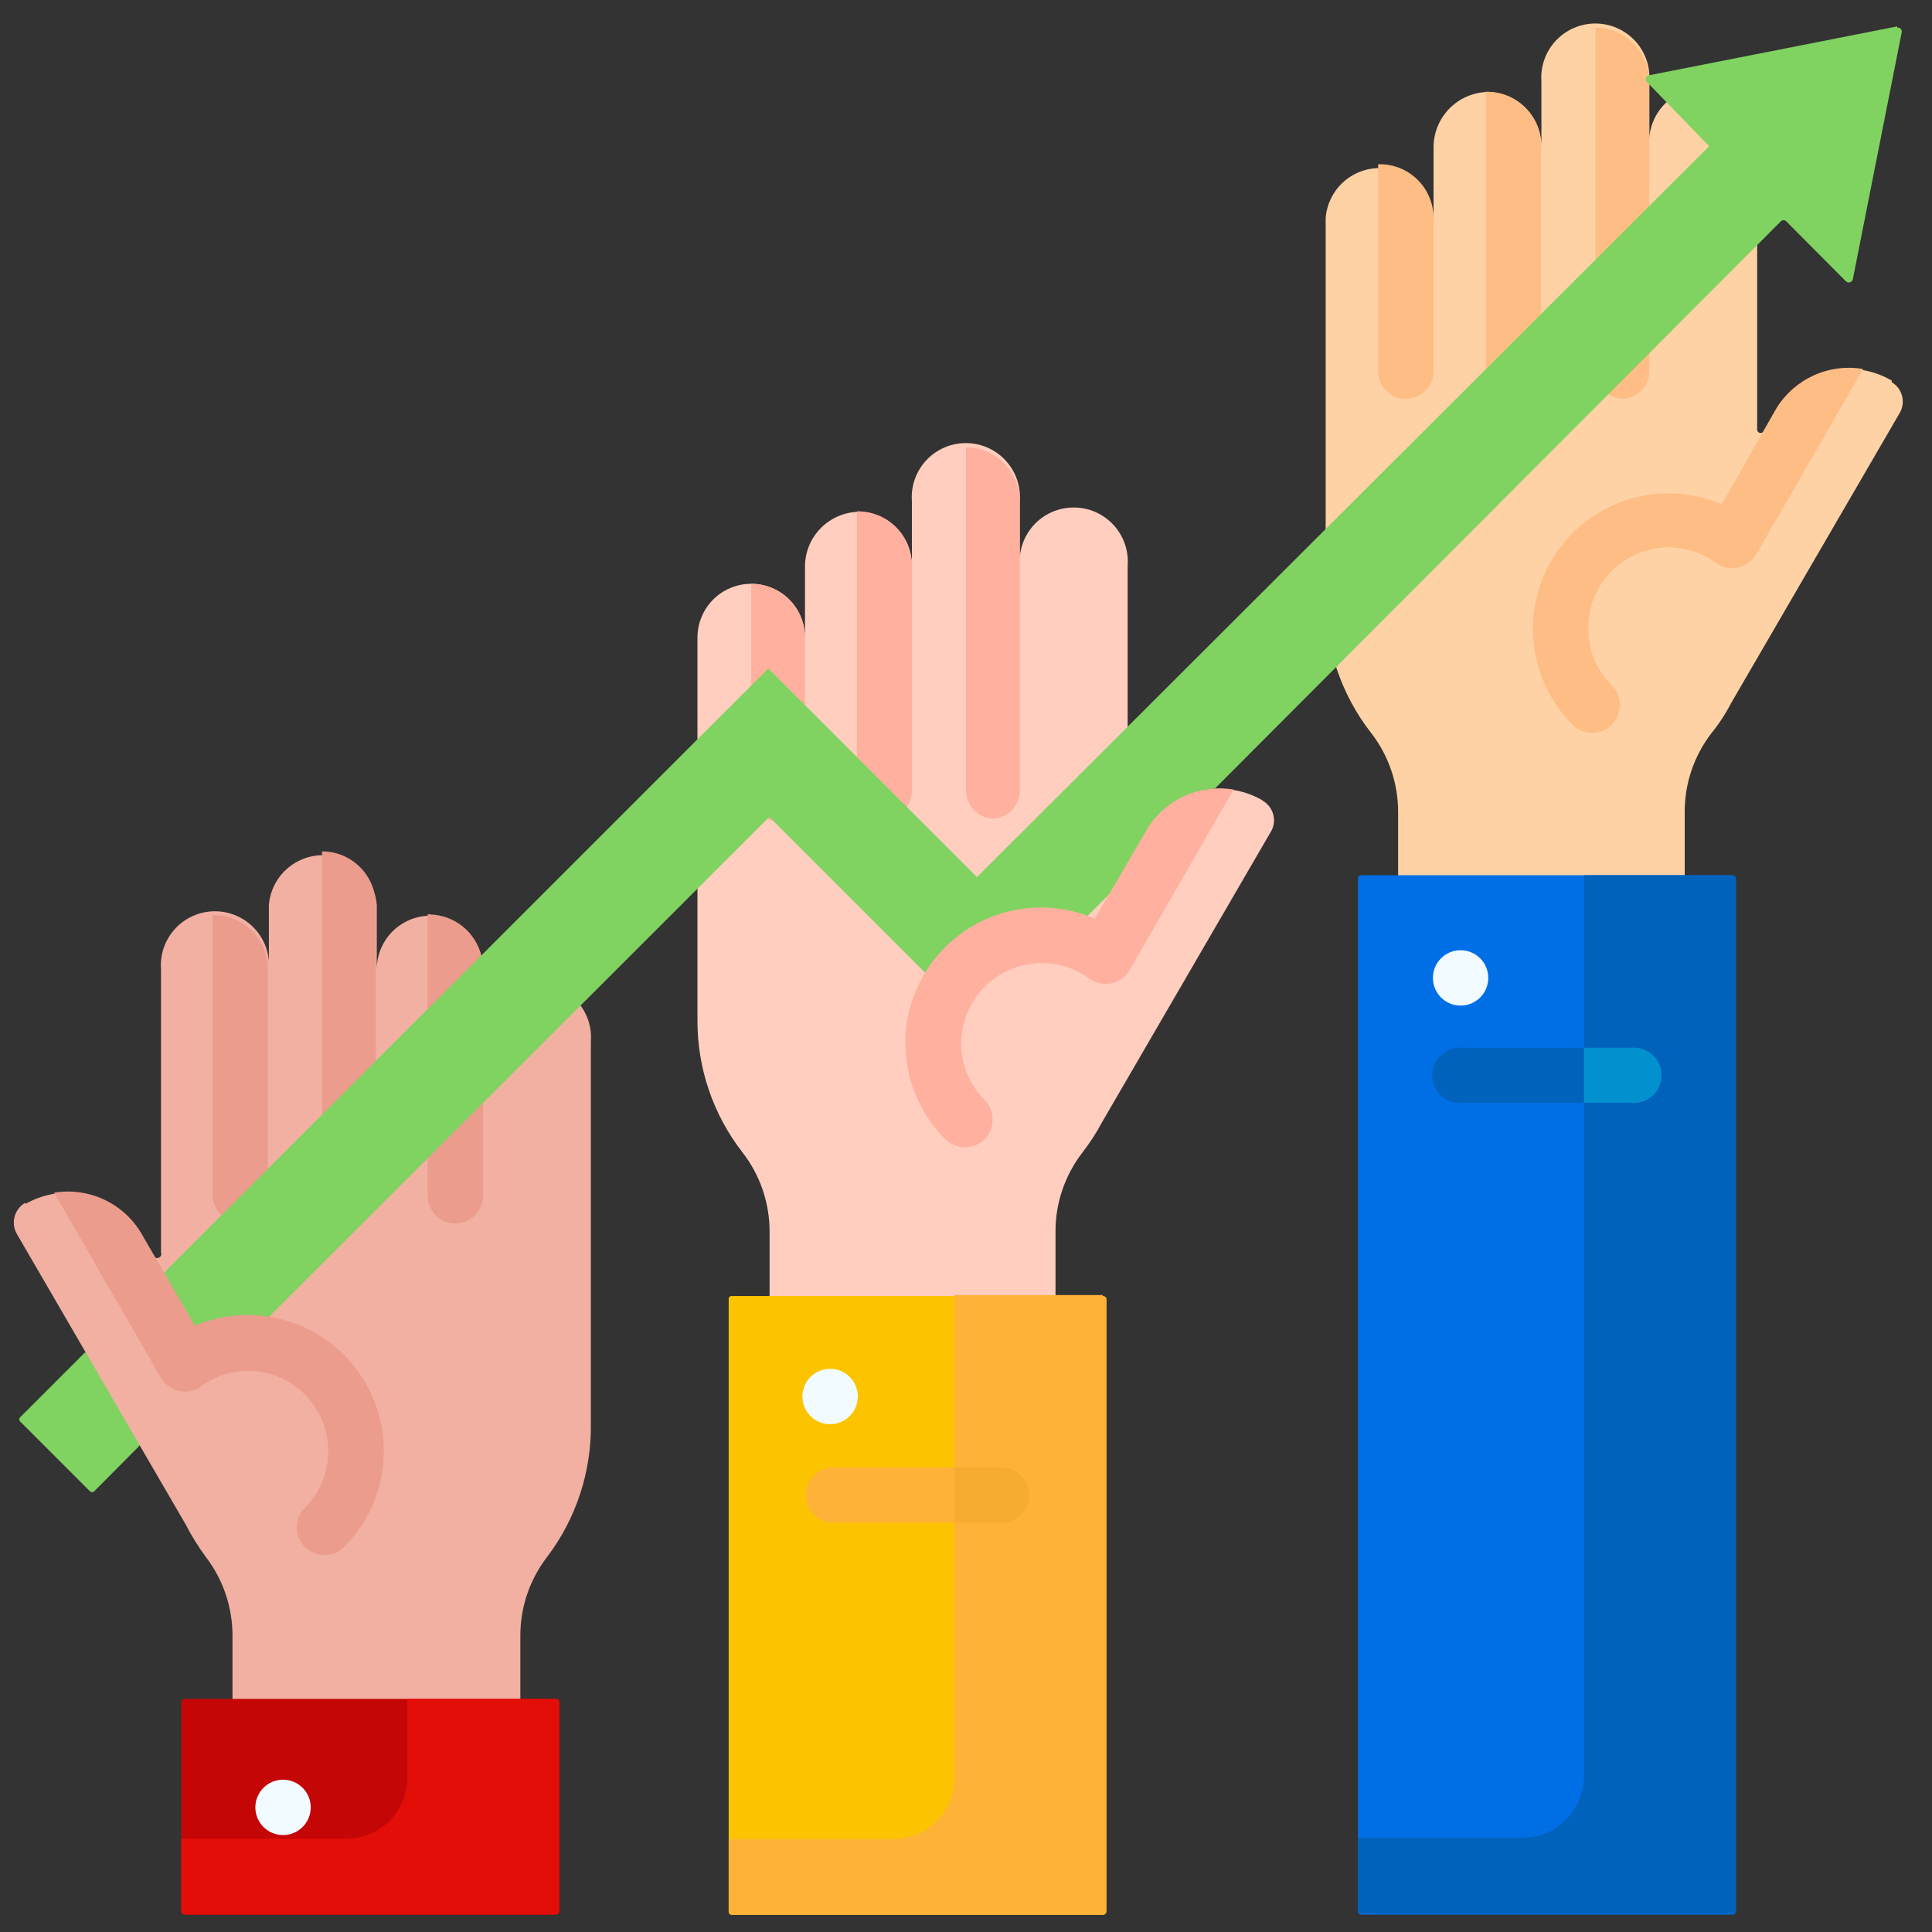 <svg width="60" height="60" viewBox="0 0 60 60" fill="none" xmlns="http://www.w3.org/2000/svg">
<rect x="0" y="0" width="60" height="60" fill="#333333" stroke="none"/>
<g clip-path="url(#clip0_495_3417)">
<path d="M39.2 24.85C38.897 24.676 38.563 24.564 38.216 24.52C37.87 24.476 37.518 24.501 37.181 24.594C36.844 24.687 36.529 24.846 36.255 25.061C35.98 25.277 35.751 25.545 35.58 25.85L35.23 26.45C35.219 26.475 35.2 26.495 35.176 26.506C35.152 26.518 35.124 26.52 35.098 26.513C35.072 26.506 35.05 26.489 35.036 26.466C35.021 26.444 35.016 26.417 35.02 26.39V17.57C35.038 17.339 35.008 17.107 34.932 16.888C34.856 16.67 34.735 16.469 34.578 16.299C34.42 16.129 34.23 15.994 34.018 15.901C33.806 15.808 33.577 15.761 33.345 15.761C33.113 15.761 32.884 15.808 32.672 15.901C32.46 15.994 32.269 16.129 32.112 16.299C31.955 16.469 31.834 16.67 31.758 16.888C31.682 17.107 31.652 17.339 31.67 17.57V15.57C31.688 15.339 31.658 15.107 31.582 14.888C31.506 14.67 31.385 14.469 31.228 14.299C31.07 14.129 30.88 13.994 30.668 13.901C30.456 13.808 30.227 13.761 29.995 13.761C29.763 13.761 29.534 13.808 29.322 13.901C29.11 13.994 28.919 14.129 28.762 14.299C28.605 14.469 28.484 14.67 28.408 14.888C28.332 15.107 28.302 15.339 28.32 15.57V17.57C28.32 17.344 28.274 17.12 28.186 16.912C28.097 16.704 27.966 16.516 27.803 16.36C27.639 16.204 27.446 16.082 27.234 16.003C27.022 15.924 26.796 15.889 26.57 15.9C26.14 15.933 25.739 16.128 25.448 16.445C25.156 16.763 24.996 17.179 25 17.61V19.8C25 19.357 24.824 18.932 24.511 18.619C24.198 18.306 23.773 18.13 23.33 18.13C22.887 18.13 22.462 18.306 22.149 18.619C21.836 18.932 21.66 19.357 21.66 19.8V31.69C21.655 33.175 22.148 34.618 23.06 35.79C23.608 36.496 23.904 37.366 23.9 38.26V58.1C23.9 58.121 23.908 58.142 23.923 58.157C23.938 58.172 23.959 58.18 23.98 58.18H32.7C32.721 58.18 32.742 58.172 32.757 58.157C32.772 58.142 32.78 58.121 32.78 58.1V38.26C32.775 37.37 33.068 36.505 33.61 35.8C33.84 35.505 34.044 35.19 34.22 34.86L39.45 25.86C39.503 25.779 39.539 25.688 39.556 25.593C39.572 25.497 39.568 25.399 39.544 25.305C39.521 25.211 39.478 25.123 39.419 25.046C39.36 24.97 39.285 24.906 39.2 24.86V24.85Z" fill="#FFCEBF"/>
<path d="M27.46 25.42C27.688 25.42 27.907 25.329 28.068 25.168C28.229 25.007 28.32 24.788 28.32 24.56V17.56C28.32 17.337 28.276 17.116 28.189 16.91C28.103 16.704 27.977 16.518 27.817 16.361C27.658 16.205 27.469 16.082 27.262 15.999C27.055 15.917 26.833 15.876 26.61 15.88V24.55C26.609 24.663 26.63 24.775 26.672 24.88C26.713 24.985 26.776 25.08 26.855 25.161C26.934 25.242 27.028 25.306 27.132 25.351C27.235 25.395 27.347 25.419 27.46 25.42Z" fill="#FFB09E"/>
<path d="M25 24.56V19.8C25 19.357 24.824 18.932 24.511 18.619C24.198 18.306 23.773 18.13 23.33 18.13V24.56C23.317 24.68 23.329 24.802 23.366 24.916C23.404 25.031 23.464 25.137 23.545 25.227C23.626 25.317 23.724 25.389 23.834 25.438C23.945 25.487 24.064 25.513 24.185 25.513C24.306 25.513 24.425 25.487 24.535 25.438C24.646 25.389 24.744 25.317 24.825 25.227C24.906 25.137 24.966 25.031 25.003 24.916C25.041 24.802 25.053 24.68 25.04 24.56H25Z" fill="#FFB09E"/>
<path d="M30.81 25.42C31.038 25.42 31.257 25.329 31.418 25.168C31.579 25.007 31.67 24.788 31.67 24.56V15.56C31.667 15.118 31.491 14.695 31.178 14.382C30.865 14.069 30.442 13.893 30 13.89V24.56C30.003 24.787 30.094 25.005 30.255 25.165C30.416 25.326 30.633 25.417 30.86 25.42H30.81Z" fill="#FFB09E"/>
<path d="M0.64 44C0.628 44.009 0.618 44.021 0.611 44.035C0.604 44.049 0.6 44.065 0.6 44.08C0.6 44.096 0.604 44.111 0.611 44.125C0.618 44.139 0.628 44.151 0.64 44.16L2.78 46.3C2.789 46.312 2.801 46.322 2.815 46.329C2.829 46.336 2.845 46.34 2.86 46.34C2.876 46.34 2.891 46.336 2.905 46.329C2.919 46.322 2.931 46.312 2.94 46.3L4.33 44.9V43.11L2.64 42L0.64 44Z" fill="#80D261"/>
<path d="M34.25 59.46H22.73C22.716 59.46 22.702 59.457 22.689 59.452C22.677 59.446 22.665 59.438 22.655 59.427C22.646 59.417 22.639 59.405 22.635 59.391C22.63 59.378 22.629 59.364 22.63 59.35V40.35C22.628 40.337 22.63 40.323 22.634 40.31C22.639 40.297 22.646 40.285 22.656 40.276C22.665 40.266 22.677 40.259 22.69 40.254C22.703 40.25 22.716 40.248 22.73 40.25H34.25C34.264 40.249 34.278 40.25 34.291 40.255C34.305 40.259 34.317 40.266 34.327 40.276C34.338 40.285 34.346 40.297 34.352 40.309C34.357 40.322 34.36 40.336 34.36 40.35V59.35C34.36 59.379 34.348 59.407 34.328 59.428C34.307 59.448 34.279 59.46 34.25 59.46Z" fill="#FCC400"/>
<path d="M58.75 11.82C58.45 11.644 58.118 11.529 57.774 11.481C57.429 11.434 57.079 11.454 56.742 11.543C56.406 11.631 56.09 11.785 55.814 11.995C55.537 12.206 55.305 12.469 55.13 12.77L54.78 13.38C54.77 13.405 54.75 13.425 54.726 13.437C54.702 13.448 54.674 13.45 54.648 13.443C54.623 13.436 54.6 13.419 54.586 13.396C54.571 13.374 54.566 13.347 54.57 13.32V4.54C54.588 4.309 54.558 4.077 54.482 3.858C54.406 3.64 54.285 3.439 54.128 3.269C53.971 3.099 53.78 2.964 53.568 2.871C53.355 2.778 53.127 2.73 52.895 2.73C52.663 2.73 52.434 2.778 52.222 2.871C52.01 2.964 51.819 3.099 51.662 3.269C51.505 3.439 51.384 3.64 51.308 3.858C51.232 4.077 51.202 4.309 51.22 4.54V2.54C51.238 2.309 51.208 2.077 51.132 1.858C51.056 1.64 50.935 1.439 50.778 1.269C50.62 1.099 50.43 0.964 50.218 0.871C50.005 0.778 49.776 0.73 49.545 0.73C49.313 0.73 49.084 0.778 48.872 0.871C48.66 0.964 48.469 1.099 48.312 1.269C48.155 1.439 48.034 1.64 47.958 1.858C47.882 2.077 47.852 2.309 47.87 2.54V4.54C47.87 4.313 47.825 4.089 47.736 3.88C47.647 3.672 47.517 3.484 47.353 3.327C47.19 3.17 46.996 3.047 46.784 2.967C46.572 2.887 46.346 2.851 46.12 2.86C45.685 2.89 45.278 3.085 44.981 3.404C44.684 3.724 44.519 4.144 44.52 4.58V6.77C44.487 6.348 44.297 5.954 43.986 5.667C43.676 5.379 43.268 5.22 42.845 5.22C42.422 5.22 42.014 5.379 41.704 5.667C41.393 5.954 41.203 6.348 41.17 6.77V18.66C41.17 20.145 41.666 21.588 42.58 22.76C43.128 23.466 43.424 24.336 43.42 25.23V31C43.42 31.01 43.422 31.02 43.426 31.029C43.43 31.038 43.436 31.047 43.444 31.053C43.451 31.06 43.46 31.065 43.47 31.068C43.48 31.071 43.49 31.071 43.5 31.07H52.25C52.259 31.07 52.268 31.068 52.277 31.065C52.285 31.061 52.293 31.056 52.299 31.049C52.306 31.043 52.311 31.035 52.315 31.027C52.318 31.018 52.32 31.009 52.32 31V25.23C52.315 24.34 52.607 23.475 53.15 22.77C53.389 22.475 53.596 22.157 53.77 21.82L59 12.82C59.091 12.661 59.116 12.472 59.069 12.294C59.023 12.116 58.908 11.964 58.75 11.87V11.82Z" fill="#FED2A4"/>
<path d="M44.52 11.53V6.77C44.52 6.327 44.344 5.902 44.031 5.589C43.718 5.276 43.293 5.1 42.85 5.1H42.8V11.53C42.8 11.758 42.891 11.977 43.052 12.138C43.213 12.299 43.432 12.39 43.66 12.39C43.888 12.39 44.107 12.299 44.268 12.138C44.429 11.977 44.52 11.758 44.52 11.53Z" fill="#FFBD86"/>
<path d="M47 12.38C47.112 12.381 47.224 12.36 47.328 12.318C47.432 12.276 47.527 12.214 47.607 12.135C47.687 12.056 47.751 11.961 47.794 11.858C47.838 11.754 47.86 11.643 47.86 11.53V4.53C47.86 4.306 47.815 4.084 47.728 3.878C47.641 3.671 47.514 3.484 47.354 3.328C47.194 3.171 47.004 3.048 46.795 2.966C46.587 2.884 46.364 2.845 46.14 2.85V11.52C46.14 11.748 46.23 11.967 46.392 12.128C46.553 12.289 46.772 12.38 47 12.38Z" fill="#FFBD86"/>
<path d="M50.36 12.38C50.472 12.381 50.584 12.36 50.688 12.318C50.793 12.276 50.888 12.214 50.968 12.135C51.048 12.056 51.111 11.961 51.154 11.858C51.198 11.754 51.22 11.643 51.22 11.53V2.53C51.22 2.311 51.177 2.094 51.093 1.891C51.009 1.688 50.886 1.504 50.731 1.349C50.576 1.194 50.392 1.071 50.189 0.987C49.986 0.903 49.769 0.86 49.55 0.86V11.53C49.552 11.748 49.637 11.957 49.787 12.115C49.938 12.273 50.142 12.367 50.36 12.38Z" fill="#FFBD86"/>
<path d="M53.8 59.46H42.28C42.251 59.46 42.223 59.448 42.202 59.428C42.181 59.407 42.17 59.379 42.17 59.35V27.29C42.17 27.261 42.181 27.233 42.202 27.212C42.223 27.192 42.251 27.18 42.28 27.18H53.8C53.829 27.18 53.857 27.192 53.878 27.212C53.898 27.233 53.91 27.261 53.91 27.29V59.35C53.91 59.379 53.898 59.407 53.878 59.428C53.857 59.448 53.829 59.46 53.8 59.46Z" fill="#006EE5"/>
<path d="M0.79 37.39C1.093 37.216 1.427 37.104 1.774 37.06C2.12 37.016 2.472 37.041 2.809 37.134C3.146 37.227 3.46 37.386 3.735 37.602C4.01 37.817 4.239 38.085 4.41 38.39L4.76 38.99C4.773 39.022 4.799 39.047 4.83 39.06C4.862 39.073 4.898 39.073 4.93 39.06C4.962 39.047 4.987 39.021 5 38.989C5.013 38.958 5.013 38.922 5 38.89V30.11C4.982 29.879 5.012 29.647 5.088 29.428C5.164 29.21 5.285 29.009 5.442 28.839C5.599 28.669 5.79 28.534 6.002 28.441C6.214 28.348 6.443 28.3 6.675 28.3C6.906 28.3 7.136 28.348 7.348 28.441C7.56 28.534 7.751 28.669 7.908 28.839C8.065 29.009 8.186 29.21 8.262 29.428C8.338 29.647 8.368 29.879 8.35 30.11V28.11C8.383 27.688 8.573 27.294 8.884 27.007C9.194 26.719 9.602 26.559 10.025 26.559C10.448 26.559 10.856 26.719 11.166 27.007C11.477 27.294 11.667 27.688 11.7 28.11V30.11C11.7 29.883 11.746 29.658 11.835 29.449C11.925 29.241 12.056 29.052 12.22 28.896C12.385 28.74 12.58 28.619 12.793 28.54C13.006 28.462 13.233 28.428 13.46 28.44C13.886 28.48 14.281 28.68 14.567 28.998C14.852 29.317 15.007 29.732 15 30.16V32.35C14.982 32.119 15.012 31.887 15.088 31.668C15.164 31.45 15.285 31.249 15.442 31.079C15.599 30.909 15.79 30.774 16.002 30.681C16.214 30.588 16.443 30.541 16.675 30.541C16.907 30.541 17.136 30.588 17.348 30.681C17.56 30.774 17.751 30.909 17.908 31.079C18.065 31.249 18.186 31.45 18.262 31.668C18.338 31.887 18.368 32.119 18.35 32.35V44.23C18.367 45.712 17.892 47.157 17 48.34C16.454 49.044 16.158 49.909 16.16 50.8V58.1C16.161 58.11 16.161 58.12 16.158 58.13C16.155 58.139 16.15 58.148 16.143 58.156C16.137 58.164 16.128 58.17 16.119 58.174C16.11 58.178 16.1 58.18 16.09 58.18H7.29C7.28 58.18 7.27 58.178 7.261 58.174C7.251 58.17 7.243 58.164 7.237 58.156C7.23 58.148 7.225 58.139 7.222 58.13C7.219 58.12 7.219 58.11 7.22 58.1V50.8C7.222 49.914 6.93 49.052 6.39 48.35C6.157 48.034 5.95 47.699 5.77 47.35L0.54 38.35C0.488 38.269 0.453 38.178 0.438 38.082C0.422 37.987 0.427 37.89 0.45 37.796C0.473 37.703 0.516 37.615 0.574 37.538C0.632 37.461 0.706 37.397 0.79 37.35V37.39Z" fill="#F1B0A2"/>
<path d="M10.81 38C11.038 38 11.257 37.909 11.418 37.748C11.579 37.587 11.67 37.368 11.67 37.14V28.14C11.674 27.918 11.634 27.698 11.552 27.492C11.47 27.286 11.347 27.098 11.192 26.94C11.036 26.781 10.851 26.656 10.646 26.57C10.442 26.484 10.222 26.44 10 26.44V37.1C9.992 37.326 10.072 37.546 10.223 37.714C10.374 37.882 10.585 37.985 10.81 38Z" fill="#EB9C8D"/>
<path d="M8.32 37.1V30.1C8.32 29.656 8.144 29.23 7.832 28.916C7.519 28.601 7.094 28.423 6.65 28.42H6.6V37.1C6.6 37.328 6.691 37.547 6.852 37.708C7.013 37.869 7.232 37.96 7.46 37.96C7.688 37.96 7.907 37.869 8.068 37.708C8.229 37.547 8.32 37.328 8.32 37.1Z" fill="#EB9C8D"/>
<path d="M14.16 38C14.274 37.996 14.387 37.97 14.491 37.922C14.595 37.875 14.689 37.808 14.767 37.724C14.845 37.641 14.905 37.542 14.945 37.435C14.986 37.328 15.004 37.214 15 37.1V30.1C15.003 29.66 14.834 29.237 14.53 28.919C14.226 28.602 13.809 28.416 13.37 28.4C13.341 28.39 13.309 28.39 13.28 28.4V37.1C13.276 37.218 13.296 37.335 13.338 37.444C13.381 37.554 13.445 37.654 13.527 37.738C13.61 37.822 13.708 37.889 13.817 37.934C13.926 37.979 14.042 38.001 14.16 38Z" fill="#EB9C8D"/>
<path d="M17.26 59.46H5.74C5.711 59.46 5.683 59.448 5.662 59.428C5.641 59.407 5.63 59.379 5.63 59.35V52.86C5.63 52.846 5.633 52.832 5.638 52.819C5.644 52.806 5.652 52.795 5.663 52.785C5.673 52.776 5.685 52.769 5.699 52.765C5.712 52.76 5.726 52.759 5.74 52.76H17.26C17.274 52.759 17.288 52.76 17.301 52.765C17.314 52.769 17.327 52.776 17.337 52.785C17.348 52.795 17.356 52.806 17.361 52.819C17.367 52.832 17.37 52.846 17.37 52.86V59.35C17.37 59.379 17.358 59.407 17.338 59.428C17.317 59.448 17.289 59.46 17.26 59.46Z" fill="#C40606"/>
<path d="M34.25 40.22H29.64V55.22C29.64 55.721 29.441 56.202 29.086 56.556C28.732 56.911 28.251 57.11 27.75 57.11H22.63V59.36C22.628 59.374 22.63 59.388 22.634 59.401C22.639 59.415 22.646 59.427 22.655 59.437C22.665 59.448 22.676 59.456 22.689 59.462C22.702 59.467 22.716 59.47 22.73 59.47H34.25C34.279 59.47 34.307 59.458 34.328 59.438C34.348 59.417 34.36 59.389 34.36 59.36V40.36C34.36 40.346 34.357 40.332 34.352 40.319C34.346 40.306 34.337 40.295 34.327 40.285C34.317 40.276 34.305 40.269 34.291 40.264C34.278 40.26 34.264 40.259 34.25 40.26V40.22Z" fill="#FEB237"/>
<path d="M53.8 27.18H49.19V55.18C49.187 55.682 48.986 56.163 48.63 56.517C48.274 56.871 47.792 57.07 47.29 57.07H42.17V59.32C42.17 59.349 42.181 59.377 42.202 59.398C42.223 59.418 42.251 59.43 42.28 59.43H53.8C53.829 59.43 53.857 59.418 53.878 59.398C53.898 59.377 53.91 59.349 53.91 59.32V27.29C53.91 27.261 53.898 27.233 53.878 27.212C53.857 27.192 53.829 27.18 53.8 27.18Z" fill="#0062BA"/>
<path d="M17.26 52.76H12.65V55.21C12.65 55.711 12.451 56.192 12.096 56.547C11.742 56.901 11.261 57.1 10.76 57.1H5.63V59.35C5.63 59.379 5.641 59.407 5.662 59.428C5.683 59.448 5.711 59.46 5.74 59.46H17.26C17.289 59.46 17.317 59.448 17.338 59.428C17.358 59.407 17.37 59.379 17.37 59.35V52.86C17.37 52.846 17.367 52.832 17.361 52.819C17.356 52.806 17.348 52.795 17.337 52.785C17.327 52.776 17.314 52.769 17.301 52.765C17.288 52.76 17.274 52.759 17.26 52.76Z" fill="#E30E08"/>
<path d="M58.92 0.82L51.2 2.34C51.179 2.345 51.16 2.355 51.145 2.369C51.129 2.384 51.118 2.402 51.112 2.423C51.106 2.443 51.105 2.464 51.11 2.485C51.115 2.506 51.125 2.525 51.14 2.54L53.08 4.54L30.34 27.24L23.86 20.76L5.09 39.53L6.29 41.61C6.869 41.182 7.571 40.954 8.29 40.96L23.89 25.37L28.77 30.25C29.052 29.698 29.482 29.235 30.012 28.912C30.541 28.589 31.15 28.418 31.77 28.42C32.334 28.419 32.889 28.564 33.38 28.84L34.54 27.68L35.62 25.81C35.837 25.434 36.143 25.117 36.511 24.887C36.878 24.657 37.297 24.52 37.73 24.49L55.31 6.87C55.332 6.85 55.361 6.839 55.39 6.839C55.42 6.839 55.448 6.85 55.47 6.87L57.33 8.74C57.346 8.754 57.366 8.764 57.387 8.769C57.408 8.774 57.431 8.773 57.451 8.767C57.472 8.761 57.491 8.75 57.507 8.735C57.522 8.72 57.534 8.701 57.54 8.68L59.06 1C59.064 0.981 59.062 0.961 59.057 0.942C59.051 0.924 59.041 0.907 59.027 0.893C59.013 0.879 58.996 0.869 58.978 0.863C58.959 0.858 58.939 0.856 58.92 0.86V0.82Z" fill="#80D261"/>
<path d="M32.36 29.91C32.888 29.911 33.403 30.079 33.83 30.39C33.927 30.461 34.038 30.511 34.156 30.536C34.273 30.562 34.395 30.562 34.513 30.538C34.631 30.513 34.742 30.464 34.84 30.394C34.937 30.324 35.019 30.234 35.08 30.13L38.31 24.52C37.806 24.436 37.288 24.499 36.819 24.703C36.351 24.907 35.952 25.243 35.67 25.67L34 28.53C33.1 28.14 32.092 28.077 31.15 28.351C30.208 28.626 29.392 29.22 28.842 30.032C28.291 30.845 28.042 31.823 28.137 32.8C28.232 33.776 28.664 34.689 29.36 35.38C29.523 35.54 29.742 35.63 29.97 35.63C30.198 35.63 30.417 35.54 30.58 35.38C30.738 35.216 30.826 34.998 30.826 34.77C30.826 34.543 30.738 34.324 30.58 34.16C30.348 33.93 30.164 33.655 30.038 33.353C29.913 33.051 29.849 32.727 29.85 32.4C29.853 31.74 30.116 31.109 30.582 30.642C31.049 30.176 31.68 29.913 32.34 29.91H32.36Z" fill="#FFB09E"/>
<path d="M51.82 17C52.345 17 52.857 17.168 53.28 17.48C53.379 17.551 53.491 17.601 53.609 17.626C53.728 17.652 53.851 17.653 53.97 17.63C54.088 17.604 54.2 17.555 54.298 17.484C54.396 17.414 54.478 17.324 54.54 17.22L57.86 11.46C57.345 11.372 56.815 11.439 56.338 11.653C55.861 11.867 55.458 12.217 55.18 12.66L53.47 15.66C52.57 15.275 51.565 15.216 50.626 15.492C49.688 15.768 48.875 16.363 48.327 17.173C47.779 17.984 47.53 18.96 47.624 19.934C47.718 20.908 48.148 21.819 48.84 22.51C49.003 22.67 49.222 22.76 49.45 22.76C49.678 22.76 49.897 22.67 50.06 22.51C50.218 22.346 50.306 22.127 50.306 21.9C50.306 21.672 50.218 21.454 50.06 21.29C49.825 21.061 49.64 20.787 49.514 20.485C49.389 20.182 49.326 19.858 49.33 19.53C49.325 19.2 49.385 18.872 49.508 18.565C49.631 18.258 49.813 17.979 50.045 17.743C50.277 17.508 50.553 17.321 50.858 17.193C51.163 17.066 51.489 17 51.82 17Z" fill="#FFBD86"/>
<path d="M7.71 42.57C8.202 42.573 8.682 42.721 9.091 42.996C9.499 43.271 9.817 43.66 10.005 44.115C10.193 44.57 10.242 45.071 10.147 45.553C10.052 46.036 9.816 46.48 9.47 46.83C9.39 46.909 9.326 47.003 9.283 47.107C9.239 47.211 9.217 47.322 9.217 47.435C9.217 47.548 9.239 47.659 9.283 47.763C9.326 47.867 9.39 47.961 9.47 48.04C9.55 48.12 9.645 48.184 9.75 48.227C9.854 48.27 9.967 48.291 10.08 48.29C10.192 48.291 10.303 48.27 10.406 48.227C10.509 48.184 10.602 48.12 10.68 48.04C11.077 47.649 11.392 47.181 11.605 46.666C11.818 46.151 11.925 45.598 11.92 45.04C11.915 44.345 11.739 43.662 11.408 43.051C11.076 42.44 10.599 41.92 10.018 41.538C9.438 41.155 8.772 40.921 8.08 40.857C7.388 40.793 6.691 40.901 6.05 41.17L4.37 38.27C4.095 37.821 3.692 37.464 3.213 37.245C2.733 37.026 2.2 36.954 1.68 37.04L5 42.79C5.061 42.895 5.143 42.985 5.241 43.056C5.339 43.127 5.451 43.176 5.57 43.2C5.687 43.225 5.809 43.225 5.926 43.199C6.044 43.173 6.154 43.122 6.25 43.05C6.677 42.739 7.192 42.571 7.72 42.57H7.71Z" fill="#EB9C8D"/>
<path d="M50.65 34.25H45.43C45.31 34.263 45.188 34.251 45.074 34.214C44.959 34.176 44.853 34.116 44.763 34.035C44.673 33.954 44.601 33.856 44.552 33.745C44.503 33.635 44.477 33.516 44.477 33.395C44.477 33.274 44.503 33.155 44.552 33.045C44.601 32.934 44.673 32.836 44.763 32.755C44.853 32.674 44.959 32.614 45.074 32.576C45.188 32.539 45.31 32.527 45.43 32.54H50.65C50.77 32.527 50.891 32.539 51.006 32.576C51.121 32.614 51.227 32.674 51.317 32.755C51.407 32.836 51.479 32.934 51.528 33.045C51.577 33.155 51.602 33.274 51.602 33.395C51.602 33.516 51.577 33.635 51.528 33.745C51.479 33.856 51.407 33.954 51.317 34.035C51.227 34.116 51.121 34.176 51.006 34.214C50.891 34.251 50.77 34.263 50.65 34.25Z" fill="#0062BA"/>
<path d="M50.65 32.54H49.19V34.25H50.65C50.77 34.263 50.891 34.251 51.006 34.214C51.121 34.176 51.227 34.116 51.317 34.035C51.407 33.954 51.479 33.856 51.528 33.745C51.577 33.635 51.602 33.516 51.602 33.395C51.602 33.274 51.577 33.155 51.528 33.045C51.479 32.934 51.407 32.836 51.317 32.755C51.227 32.674 51.121 32.614 51.006 32.576C50.891 32.539 50.77 32.527 50.65 32.54Z" fill="#0290CF"/>
<path d="M31.1 47.29H25.88C25.652 47.29 25.433 47.199 25.272 47.038C25.111 46.877 25.02 46.658 25.02 46.43C25.02 46.202 25.111 45.983 25.272 45.822C25.433 45.661 25.652 45.57 25.88 45.57H31.1C31.328 45.57 31.547 45.661 31.708 45.822C31.869 45.983 31.96 46.202 31.96 46.43C31.96 46.658 31.869 46.877 31.708 47.038C31.547 47.199 31.328 47.29 31.1 47.29Z" fill="#FEB237"/>
<path d="M31.1 45.57H29.64V47.29H31.1C31.328 47.29 31.547 47.199 31.708 47.038C31.869 46.877 31.96 46.658 31.96 46.43C31.96 46.202 31.869 45.983 31.708 45.822C31.547 45.661 31.328 45.57 31.1 45.57Z" fill="#F6AB31"/>
<path d="M25.78 44.23C26.255 44.23 26.64 43.845 26.64 43.37C26.64 42.895 26.255 42.51 25.78 42.51C25.305 42.51 24.92 42.895 24.92 43.37C24.92 43.845 25.305 44.23 25.78 44.23Z" fill="#F2FBFF"/>
<path d="M45.36 31.23C45.835 31.23 46.22 30.845 46.22 30.37C46.22 29.895 45.835 29.51 45.36 29.51C44.885 29.51 44.5 29.895 44.5 30.37C44.5 30.845 44.885 31.23 45.36 31.23Z" fill="#F2FBFF"/>
<path d="M8.79 56.99C9.265 56.99 9.65 56.605 9.65 56.13C9.65 55.655 9.265 55.27 8.79 55.27C8.315 55.27 7.93 55.655 7.93 56.13C7.93 56.605 8.315 56.99 8.79 56.99Z" fill="#F2FBFF"/>
</g>
<defs>
<clipPath id="clip0_495_3417">
<rect width="60" height="60" fill="white"/>
</clipPath>
</defs>
</svg>
